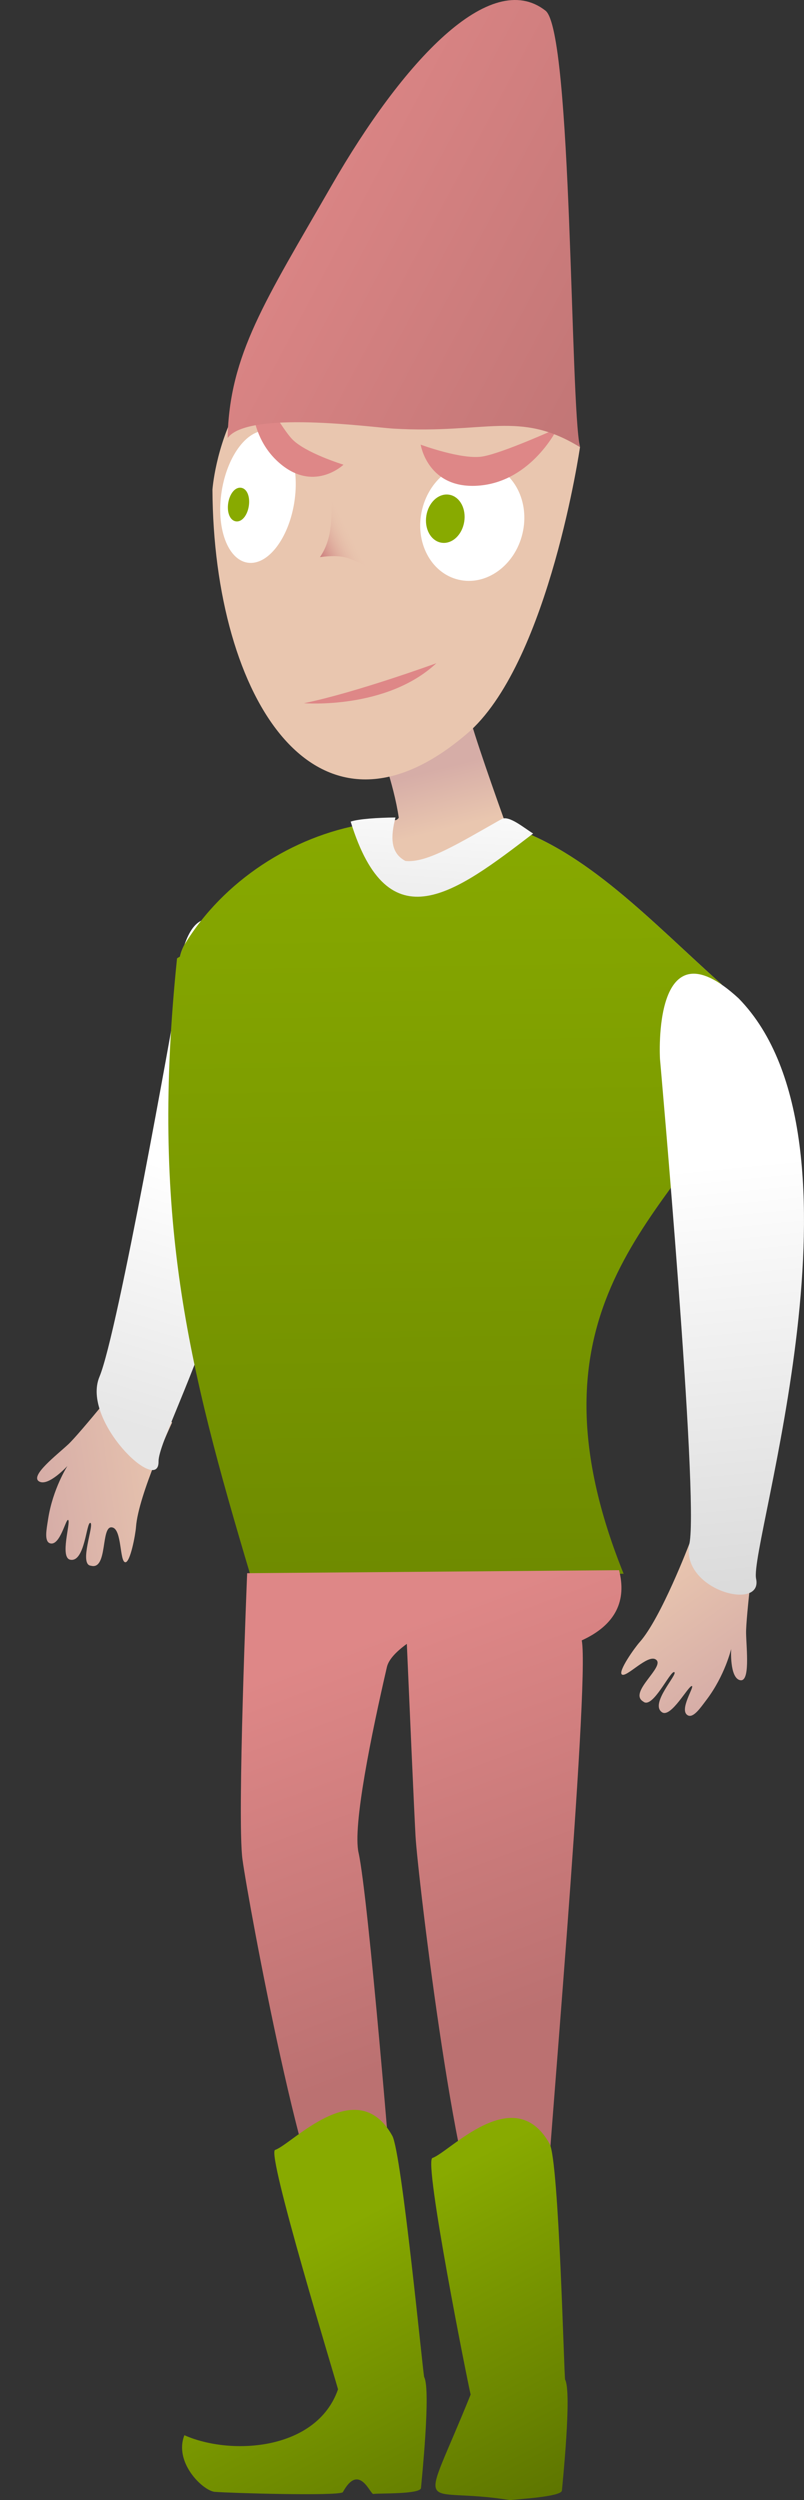 <?xml version="1.0" encoding="UTF-8" standalone="no"?>
<!-- Created with Inkscape (http://www.inkscape.org/) -->

<svg
   xmlns:dc="http://purl.org/dc/elements/1.1/"
   xmlns:cc="http://creativecommons.org/ns#"
   xmlns:rdf="http://www.w3.org/1999/02/22-rdf-syntax-ns#"
   xmlns:svg="http://www.w3.org/2000/svg"
   xmlns="http://www.w3.org/2000/svg"
   xmlns:xlink="http://www.w3.org/1999/xlink"
   xmlns:sodipodi="http://sodipodi.sourceforge.net/DTD/sodipodi-0.dtd"
   xmlns:inkscape="http://www.inkscape.org/namespaces/inkscape"
   width="555.325"
   height="1724.938"
   viewBox="0 0 146.93 456.39"
   version="1.1"
   id="svg8"
   inkscape:version="0.92+devel unknown"
   sodipodi:docname="guest fairy.svg"
   inkscape:export-filename="/home/mbrickn/Projects/Operation-Ohio/game/images/source/characters/guests/guest fairy.png"
   inkscape:export-xdpi="90"
   inkscape:export-ydpi="90">
  <rect x="0" y="0" width="146.93" height="456.39" fill="#333333" stroke="none"/>
  <title
     id="title4369">Fairy Guest</title>
  <defs
     id="defs2">
    <linearGradient
       inkscape:collect="always"
       id="linearGradient4382">
      <stop
         style="stop-color:#cb7c7c;stop-opacity:1"
         offset="0"
         id="stop4378" />
      <stop
         style="stop-color:#e9c6af;stop-opacity:0;"
         offset="1"
         id="stop4380" />
    </linearGradient>
    <linearGradient
       inkscape:collect="always"
       id="linearGradient4368">
      <stop
         style="stop-color:#d6ada7;stop-opacity:1;"
         offset="0"
         id="stop4364" />
      <stop
         style="stop-color:#e9c6af;stop-opacity:1"
         offset="1"
         id="stop4366" />
    </linearGradient>
    <linearGradient
       inkscape:collect="always"
       id="linearGradient4359">
      <stop
         style="stop-color:#de8787;stop-opacity:1;"
         offset="0"
         id="stop4355" />
      <stop
         style="stop-color:#b87070;stop-opacity:1"
         offset="1"
         id="stop4357" />
    </linearGradient>
    <linearGradient
       inkscape:collect="always"
       id="linearGradient4351">
      <stop
         style="stop-color:#88aa00;stop-opacity:1;"
         offset="0"
         id="stop4347" />
      <stop
         style="stop-color:#6c8800;stop-opacity:1"
         offset="1"
         id="stop4349" />
    </linearGradient>
    <linearGradient
       inkscape:collect="always"
       id="linearGradient4342">
      <stop
         style="stop-color:#e7e7e7;stop-opacity:1"
         offset="0"
         id="stop4338" />
      <stop
         style="stop-color:#ffffff;stop-opacity:1"
         offset="1"
         id="stop4340" />
    </linearGradient>
    <linearGradient
       inkscape:collect="always"
       id="linearGradient4334">
      <stop
         style="stop-color:#e6e6e6;stop-opacity:1;"
         offset="0"
         id="stop4330" />
      <stop
         style="stop-color:#ffffff;stop-opacity:1"
         offset="1"
         id="stop4332" />
    </linearGradient>
    <linearGradient
       inkscape:collect="always"
       id="linearGradient4326">
      <stop
         style="stop-color:#ffffff;stop-opacity:1;"
         offset="0"
         id="stop4322" />
      <stop
         style="stop-color:#cecece;stop-opacity:1"
         offset="1"
         id="stop4324" />
    </linearGradient>
    <linearGradient
       inkscape:collect="always"
       id="linearGradient4318">
      <stop
         style="stop-color:#de8787;stop-opacity:1;"
         offset="0"
         id="stop4314" />
      <stop
         style="stop-color:#bb7171;stop-opacity:1"
         offset="1"
         id="stop4316" />
    </linearGradient>
    <linearGradient
       inkscape:collect="always"
       id="linearGradient4310">
      <stop
         style="stop-color:#586e00;stop-opacity:1"
         offset="0"
         id="stop4306" />
      <stop
         style="stop-color:#88aa00;stop-opacity:1"
         offset="1"
         id="stop4308" />
    </linearGradient>
    <linearGradient
       inkscape:collect="always"
       xlink:href="#linearGradient4310"
       id="linearGradient4312"
       x1="458.045"
       y1="466.044"
       x2="425.479"
       y2="403.595"
       gradientUnits="userSpaceOnUse" />
    <linearGradient
       inkscape:collect="always"
       xlink:href="#linearGradient4318"
       id="linearGradient4320"
       x1="413.539"
       y1="304.189"
       x2="439.77"
       y2="374.099"
       gradientUnits="userSpaceOnUse" />
    <linearGradient
       inkscape:collect="always"
       xlink:href="#linearGradient4326"
       id="linearGradient4328"
       x1="483.055"
       y1="215.553"
       x2="493.221"
       y2="319.835"
       gradientUnits="userSpaceOnUse" />
    <linearGradient
       inkscape:collect="always"
       xlink:href="#linearGradient4334"
       id="linearGradient4336"
       x1="374.163"
       y1="263.071"
       x2="388.115"
       y2="217.426"
       gradientUnits="userSpaceOnUse" />
    <linearGradient
       inkscape:collect="always"
       xlink:href="#linearGradient4342"
       id="linearGradient4344"
       x1="429.981"
       y1="175.713"
       x2="432.001"
       y2="143.962"
       gradientUnits="userSpaceOnUse" />
    <linearGradient
       inkscape:collect="always"
       xlink:href="#linearGradient4351"
       id="linearGradient4353"
       x1="1602.407"
       y1="566.74"
       x2="1611.114"
       y2="1145.691"
       gradientUnits="userSpaceOnUse" />
    <linearGradient
       inkscape:collect="always"
       xlink:href="#linearGradient4359"
       id="linearGradient4361"
       x1="393.351"
       y1="55.204"
       x2="483.114"
       y2="103.079"
       gradientUnits="userSpaceOnUse" />
    <linearGradient
       inkscape:collect="always"
       xlink:href="#linearGradient4368"
       id="linearGradient4370"
       x1="1629.36"
       y1="541.247"
       x2="1639.525"
       y2="581.697"
       gradientUnits="userSpaceOnUse" />
    <linearGradient
       inkscape:collect="always"
       xlink:href="#linearGradient4382"
       id="linearGradient4384"
       x1="410.398"
       y1="116.002"
       x2="416.781"
       y2="112.714"
       gradientUnits="userSpaceOnUse" />
    <linearGradient
       inkscape:collect="always"
       xlink:href="#linearGradient4310"
       id="linearGradient4325"
       gradientUnits="userSpaceOnUse"
       x1="458.045"
       y1="466.044"
       x2="425.479"
       y2="403.595" />
    <linearGradient
       inkscape:collect="always"
       xlink:href="#linearGradient4310"
       id="linearGradient4327"
       gradientUnits="userSpaceOnUse"
       x1="458.045"
       y1="466.044"
       x2="425.479"
       y2="403.595" />
    <linearGradient
       inkscape:collect="always"
       xlink:href="#linearGradient4368"
       id="linearGradient4397"
       gradientUnits="userSpaceOnUse"
       gradientTransform="rotate(-125.576,493.236,185.665)"
       x1="395.595"
       y1="109.93"
       x2="421.509"
       y2="109.93" />
    <linearGradient
       inkscape:collect="always"
       xlink:href="#linearGradient4368"
       id="linearGradient4397-3"
       gradientUnits="userSpaceOnUse"
       gradientTransform="matrix(0.989,-0.148,-0.148,-0.989,-16.322,439.517)"
       x1="395.595"
       y1="109.93"
       x2="421.509"
       y2="109.93" />
  </defs>
  <sodipodi:namedview
     id="base"
     pagecolor="#ffffff"
     bordercolor="#666666"
     borderopacity="1.0"
     inkscape:pageopacity="0.0"
     inkscape:pageshadow="2"
     inkscape:zoom="0.49497476"
     inkscape:cx="-372.51689"
     inkscape:cy="824.20439"
     inkscape:document-units="mm"
     inkscape:current-layer="layer3"
     showgrid="false"
     inkscape:window-width="1920"
     inkscape:window-height="1016"
     inkscape:window-x="0"
     inkscape:window-y="0"
     inkscape:window-maximized="1"
     units="px"
     inkscape:pagecheckerboard="true"
     inkscape:document-rotation="0"
     fit-margin-top="0"
     fit-margin-left="0"
     fit-margin-right="0"
     fit-margin-bottom="0">
    <inkscape:grid
       type="xygrid"
       id="grid4485"
       originx="-351.925"
       originy="173.691" />
  </sodipodi:namedview>
  <g
     inkscape:label="Head"
     inkscape:groupmode="layer"
     id="layer1"
     transform="translate(-351.925,-14.301)">
    <path
       style="fill:url(#linearGradient4370);fill-opacity:1;stroke:none;stroke-width:4.114px;stroke-linecap:butt;stroke-linejoin:miter;stroke-opacity:1"
       d="m 1646.41,500.061 c -14.968,-0.636 -57.871,22.295 -57.871,22.295 0,0 11.108,28.885 14.471,52.416 -0.389,0.808 -1.02,1.148 -1.647,1.564 -55.445,7.859 -115.796,35.94 -146.103,85.902 -26.945,49.219 99.607,95.417 150.188,106.934 50.581,11.516 109.72,-14.036 220.342,-79.453 -48.759,-43.544 -93.604,-92.53 -148.621,-109.441 -0.148,-0.412 -0.284,-0.796 -0.465,-1.301 0.061,-0.672 0.069,-0.894 -0.019,-0.051 -5.285,-14.746 -23.055,-64.663 -25.281,-75.793 -0.406,-2.029 -2.22,-2.955 -4.992,-3.072 z"
       transform="matrix(0.265,0,0,0.265,0,11.25)"
       id="path4612"
       inkscape:connector-curvature="0" />
    <path
       style="fill:#e9c6af;stroke:none;stroke-width:1.089px;stroke-linecap:butt;stroke-linejoin:miter;stroke-opacity:1"
       d="m 390.75,103.673 c 0.179,38.166 19.175,68.707 47.177,43.983 14.412,-13.321 19.991,-51.725 19.991,-51.725 0,0 -2.87,-21.528 -35.868,-22.414 -29.139,-0.782 -31.3,30.156 -31.3,30.156 z"
       id="path4487"
       inkscape:connector-curvature="0"
       sodipodi:nodetypes="cccsc" />
    <ellipse
       ry="10.886"
       rx="9.428"
       cy="3.71"
       cx="451.696"
       id="ellipse4497"
       style="fill:#ffffff;fill-opacity:1;stroke:none;stroke-width:4.421;stroke-linecap:round;stroke-linejoin:round;stroke-miterlimit:4;stroke-dasharray:none;stroke-opacity:1;paint-order:stroke fill markers"
       transform="rotate(13.562)" />
    <path
       sodipodi:nodetypes="ccsc"
       style="fill:url(#linearGradient4384);fill-opacity:1;stroke:none;stroke-width:0.724;stroke-linecap:butt;stroke-linejoin:miter;stroke-miterlimit:4;stroke-dasharray:none;stroke-opacity:1"
       d="m 412.487,103.679 c 0.047,4.769 0.315,8.807 -2.089,12.323 4.373,-0.579 5.453,0.345 7.051,0.931 1.538,0.564 3.194,3.033 3.194,3.033"
       id="path4489"
       inkscape:connector-curvature="0" />
    <ellipse
       transform="rotate(9.073)"
       ry="12.173"
       rx="6.712"
       cy="40.747"
       cx="410.635"
       id="ellipse4499"
       style="fill:#ffffff;fill-opacity:1;stroke:none;stroke-width:4.831;stroke-linecap:round;stroke-linejoin:round;stroke-miterlimit:4;stroke-dasharray:none;stroke-opacity:1;paint-order:stroke fill markers" />
    <ellipse
       transform="rotate(9.073)"
       style="fill:#88aa00;fill-opacity:1;stroke:#88aa00;stroke-width:1.017;stroke-linecap:round;stroke-linejoin:round;stroke-miterlimit:4;stroke-dasharray:none;stroke-opacity:1;paint-order:stroke fill markers"
       id="path4491"
       cx="407.343"
       cy="42.706"
       rx="1.394"
       ry="2.598" />
    <ellipse
       transform="rotate(9.073)"
       style="fill:#88aa00;fill-opacity:1;stroke:#88aa00;stroke-width:1.411;stroke-linecap:round;stroke-linejoin:round;stroke-miterlimit:4;stroke-dasharray:none;stroke-opacity:1;paint-order:stroke fill markers"
       id="path4493"
       cx="445.066"
       cy="39.296"
       rx="2.8"
       ry="3.733" />
    <path
       style="fill:#de8787;fill-opacity:1;stroke:none;stroke-width:1.641px;stroke-linecap:butt;stroke-linejoin:miter;stroke-opacity:1"
       d="m 414.699,99.128 c 0,0 -7.074,-2.16 -9.453,-4.735 -2.379,-2.575 -7.075,-11.339 -7.075,-11.339 0,0 -1.956,9.537 4.493,15.479 6.45,5.943 12.035,0.595 12.035,0.595 z"
       id="path4513"
       inkscape:connector-curvature="0"
       sodipodi:nodetypes="cccsc" />
    <path
       sodipodi:nodetypes="cccsc"
       inkscape:connector-curvature="0"
       id="path4515"
       d="m 428.803,95.47 c 0,0 7.573,2.814 11.345,2.155 3.772,-0.658 13.658,-5.153 13.658,-5.153 0,0 -4.623,9.576 -14.162,10.459 -9.538,0.883 -10.842,-7.461 -10.842,-7.461 z"
       style="fill:#de8787;fill-opacity:1;stroke:none;stroke-width:1.792px;stroke-linecap:butt;stroke-linejoin:miter;stroke-opacity:1" />
    <path
       style="fill:url(#linearGradient4361);fill-opacity:1;stroke:none;stroke-width:0.318px;stroke-linecap:butt;stroke-linejoin:miter;stroke-opacity:1"
       d="m 457.918,95.931 c -11.108,-6.816 -17.157,-2.386 -34.136,-3.389 -3.983,-0.253 -26.596,-3.347 -30.261,1.723 0.318,-15.239 6.894,-25.066 18.97,-46.044 13.08,-22.722 29.029,-39.851 39.12,-31.976 4.896,3.82 4.498,71.797 6.307,79.686 z"
       id="path4529"
       inkscape:connector-curvature="0"
       sodipodi:nodetypes="cccssc" />
    <path
       style="fill:#de8787;fill-opacity:1;stroke:none;stroke-width:1.282;stroke-linecap:round;stroke-linejoin:miter;stroke-miterlimit:4;stroke-dasharray:none;stroke-opacity:1"
       d="m 407.473,142.667 c 0,0 15.069,1.229 24.204,-7.303 0,0 -14.675,5.358 -24.204,7.303 z"
       id="path4530"
       inkscape:connector-curvature="0" />
  </g>
  <g
     inkscape:groupmode="layer"
     id="layer3"
     inkscape:label="Body"
     style="display:inline"
     transform="translate(-351.925,-3.051)">
    <path
       style="display:inline;fill:url(#linearGradient4397-3);fill-opacity:1;stroke:none;stroke-width:0.265px;stroke-linecap:butt;stroke-linejoin:miter;stroke-opacity:1"
       d="m 383.377,262.719 c 0,0 -6.174,13.21 -6.596,19.064 -0.101,1.411 -1.057,6.551 -1.966,6.452 -1.045,-0.114 -0.597,-6.014 -2.366,-6.357 -2.186,-0.503 -0.739,7.863 -3.916,6.989 -2.247,-0.207 0.634,-7.474 -0.076,-7.807 -0.758,-0.356 -0.972,7.3 -3.714,6.706 -1.923,-0.416 0.139,-6.84 -0.354,-7.247 -0.42,-0.347 -1.469,4.752 -3.285,4.267 -1.162,-0.31 -0.66,-2.641 -0.394,-4.389 0.844,-5.566 3.539,-9.742 3.539,-9.742 0,0 -3.528,3.855 -5.2,2.814 -1.672,-1.041 3.224,-4.784 5.352,-6.763 2.128,-1.979 11.015,-13.036 11.015,-13.036 z"
       id="path4352-5"
       inkscape:connector-curvature="0"
       sodipodi:nodetypes="ccsccsssscccscc" />
    <path
       style="fill:url(#linearGradient4397);fill-opacity:1;stroke:none;stroke-width:0.265px;stroke-linecap:butt;stroke-linejoin:miter;stroke-opacity:1"
       d="m 477.923,284.807 c 0,0 -5.188,13.628 -9.097,18.005 -0.943,1.055 -3.968,5.319 -3.264,5.902 0.809,0.671 4.733,-3.757 6.211,-2.725 1.883,1.219 -5.131,6.004 -2.293,7.676 1.712,1.469 4.925,-5.657 5.659,-5.379 0.783,0.296 -4.565,5.779 -2.229,7.334 1.637,1.091 4.814,-4.861 5.45,-4.791 0.541,0.06 -2.39,4.363 -0.777,5.328 1.032,0.619 2.355,-1.364 3.426,-2.772 3.409,-4.48 4.532,-9.322 4.532,-9.322 0,0 -0.312,5.216 1.599,5.692 1.911,0.476 1.191,-5.645 1.131,-8.55 -0.06,-2.905 1.693,-16.983 1.693,-16.983 z"
       id="path4352"
       inkscape:connector-curvature="0"
       sodipodi:nodetypes="ccsccsssscccscc" />
    <path
       sodipodi:nodetypes="cccccc"
       inkscape:connector-curvature="0"
       id="path4642"
       d="m 383.797,187.857 c 0,0 -10.327,58.509 -13.694,66.51 -3.367,8.001 10.897,21.673 10.795,15.472 -0.102,-6.202 25.708,-47.934 16.062,-93.383 -12.722,-17.441 -13.164,11.401 -13.164,11.401 z"
       style="fill:url(#linearGradient4336);fill-opacity:1;stroke:none;stroke-width:1.089px;stroke-linecap:butt;stroke-linejoin:miter;stroke-opacity:1" />
    <path
       style="fill:url(#linearGradient4353);fill-opacity:1;stroke:none;stroke-width:4.114px;stroke-linecap:butt;stroke-linejoin:miter;stroke-opacity:1"
       d="m 1584.275,578.76 c -1.704,0.027 -3.426,0.153 -5.188,0.449 -49.246,8.283 -97.105,38.976 -123.828,83.029 -1.507,2.753 -2.532,5.496 -3.119,8.225 -0.691,0.35 -1.374,0.747 -2.039,1.23 -18.326,177.325 7.121,279.424 50.723,425.244 l 257.246,-1.359 c -76.389,-189.038 38.795,-251.146 77.371,-334.402 2.012,-8.938 -18.854,-34.829 -36.23,-55.957 8.529,-4.9 17.359,-10.048 26.578,-15.5 -48.67,-43.464 -93.439,-92.354 -148.318,-109.352 -54.386,27.71 -92.904,50.695 -77.863,-1.055 -5.284,0.181 -10.221,-0.634 -15.332,-0.553 z"
       transform="scale(0.265)"
       id="path4617"
       inkscape:connector-curvature="0"
       sodipodi:nodetypes="ccccccccccccc" />
    <path
       style="fill:url(#linearGradient4328);fill-opacity:1;stroke:none;stroke-width:1.089px;stroke-linecap:butt;stroke-linejoin:miter;stroke-opacity:1"
       d="m 472.535,196.352 c 0,0 7.124,79.95 5.387,88.455 -1.737,8.505 13.49,12.483 12.177,6.421 -1.313,-6.062 22.418,-79.796 -3.196,-105.933 -15.887,-14.616 -14.368,11.056 -14.368,11.056 z"
       id="path4640"
       inkscape:connector-curvature="0"
       sodipodi:nodetypes="ccccc" />
    <path
       style="fill:url(#linearGradient4344);fill-opacity:1;stroke:none;stroke-width:1.089px;stroke-linecap:butt;stroke-linejoin:miter;stroke-opacity:1"
       d="m 449.353,155.208 c -1.671,-1.023 -4.436,-3.386 -5.757,-2.641 -7.939,4.479 -13.646,8.055 -17.578,7.65 -2.876,-1.515 -2.667,-4.589 -1.822,-7.939 -3.161,0.029 -6.755,0.26 -8.187,0.756 6.883,22.37 19.06,13.099 33.345,2.174 z"
       id="path4644"
       inkscape:connector-curvature="0"
       sodipodi:nodetypes="cscccc" />
    <path
       sodipodi:nodetypes="cccccccsccccc"
       inkscape:connector-curvature="0"
       id="path4363"
       d="m 397.093,290.232 c 0,0 -1.861,44.852 -0.859,52.221 1.109,8.157 11.805,65.752 16.918,67.298 5.113,1.546 10.93,1.521 10.716,-2.71 -0.214,-4.23 -4.646,-57.906 -6.42,-65.8 -1.094,-4.868 2.367,-21.692 5.181,-33.872 0.314,-1.361 1.658,-2.797 3.645,-4.237 0.487,11.199 1.302,29.813 1.584,35.024 0.401,7.401 8.04,70.839 13.084,72.137 5.043,1.298 10.833,0.98 10.745,-3.266 -0.088,-4.246 8.088,-96.675 6.554,-104.529 6.292,-2.872 8.226,-7.337 6.814,-12.818 z"
       style="display:inline;fill:url(#linearGradient4320);fill-opacity:1;stroke:none;stroke-width:0.259px;stroke-linecap:butt;stroke-linejoin:miter;stroke-opacity:1" />
    <g
       id="g4304"
       style="fill:url(#linearGradient4312);fill-opacity:1">
      <path
         style="display:inline;fill:url(#linearGradient4325);fill-opacity:1;stroke:none;stroke-width:0.186px;stroke-linecap:butt;stroke-linejoin:miter;stroke-opacity:1"
         d="m 391.084,457.919 c 3.057,0.247 22.494,0.798 23.488,0.085 2.988,-5.493 4.999,0.397 5.586,0.311 0.855,-0.168 8.608,0.093 8.703,-1.092 0.095,-1.186 1.836,-17.935 0.581,-20.249 -0.187,-0.344 -4.106,-40.967 -5.826,-44.045 -6.455,-11.551 -18.306,1.549 -21.416,2.579 -1.628,0.539 11.001,41.752 11.498,43.705 -3.874,11.117 -19.461,12.187 -28.076,8.376 -1.936,4.918 3.237,9.995 5.462,10.329 z"
         id="path4365"
         inkscape:connector-curvature="0"
         sodipodi:nodetypes="cccccsscccc" />
      <path
         sodipodi:nodetypes="cccsscc"
         inkscape:connector-curvature="0"
         id="path4367"
         d="m 445.159,459.441 c 0.855,-0.168 9.363,-0.568 9.458,-1.754 0.095,-1.186 1.836,-17.936 0.581,-20.249 -0.187,-0.344 -1.114,-39.962 -2.833,-43.039 -6.455,-11.551 -18.306,1.549 -21.416,2.579 -1.628,0.539 6.489,41.236 6.985,43.188 -9.394,23.279 -9.695,16.517 7.225,19.274 z"
         style="display:inline;fill:url(#linearGradient4327);fill-opacity:1;stroke:none;stroke-width:0.186px;stroke-linecap:butt;stroke-linejoin:miter;stroke-opacity:1" />
    </g>
  </g>
  <g
     inkscape:groupmode="layer"
     id="layer2"
     inkscape:label="Decor"
     style="opacity:0.186"
     transform="translate(-351.925,-14.301)" />
</svg>
